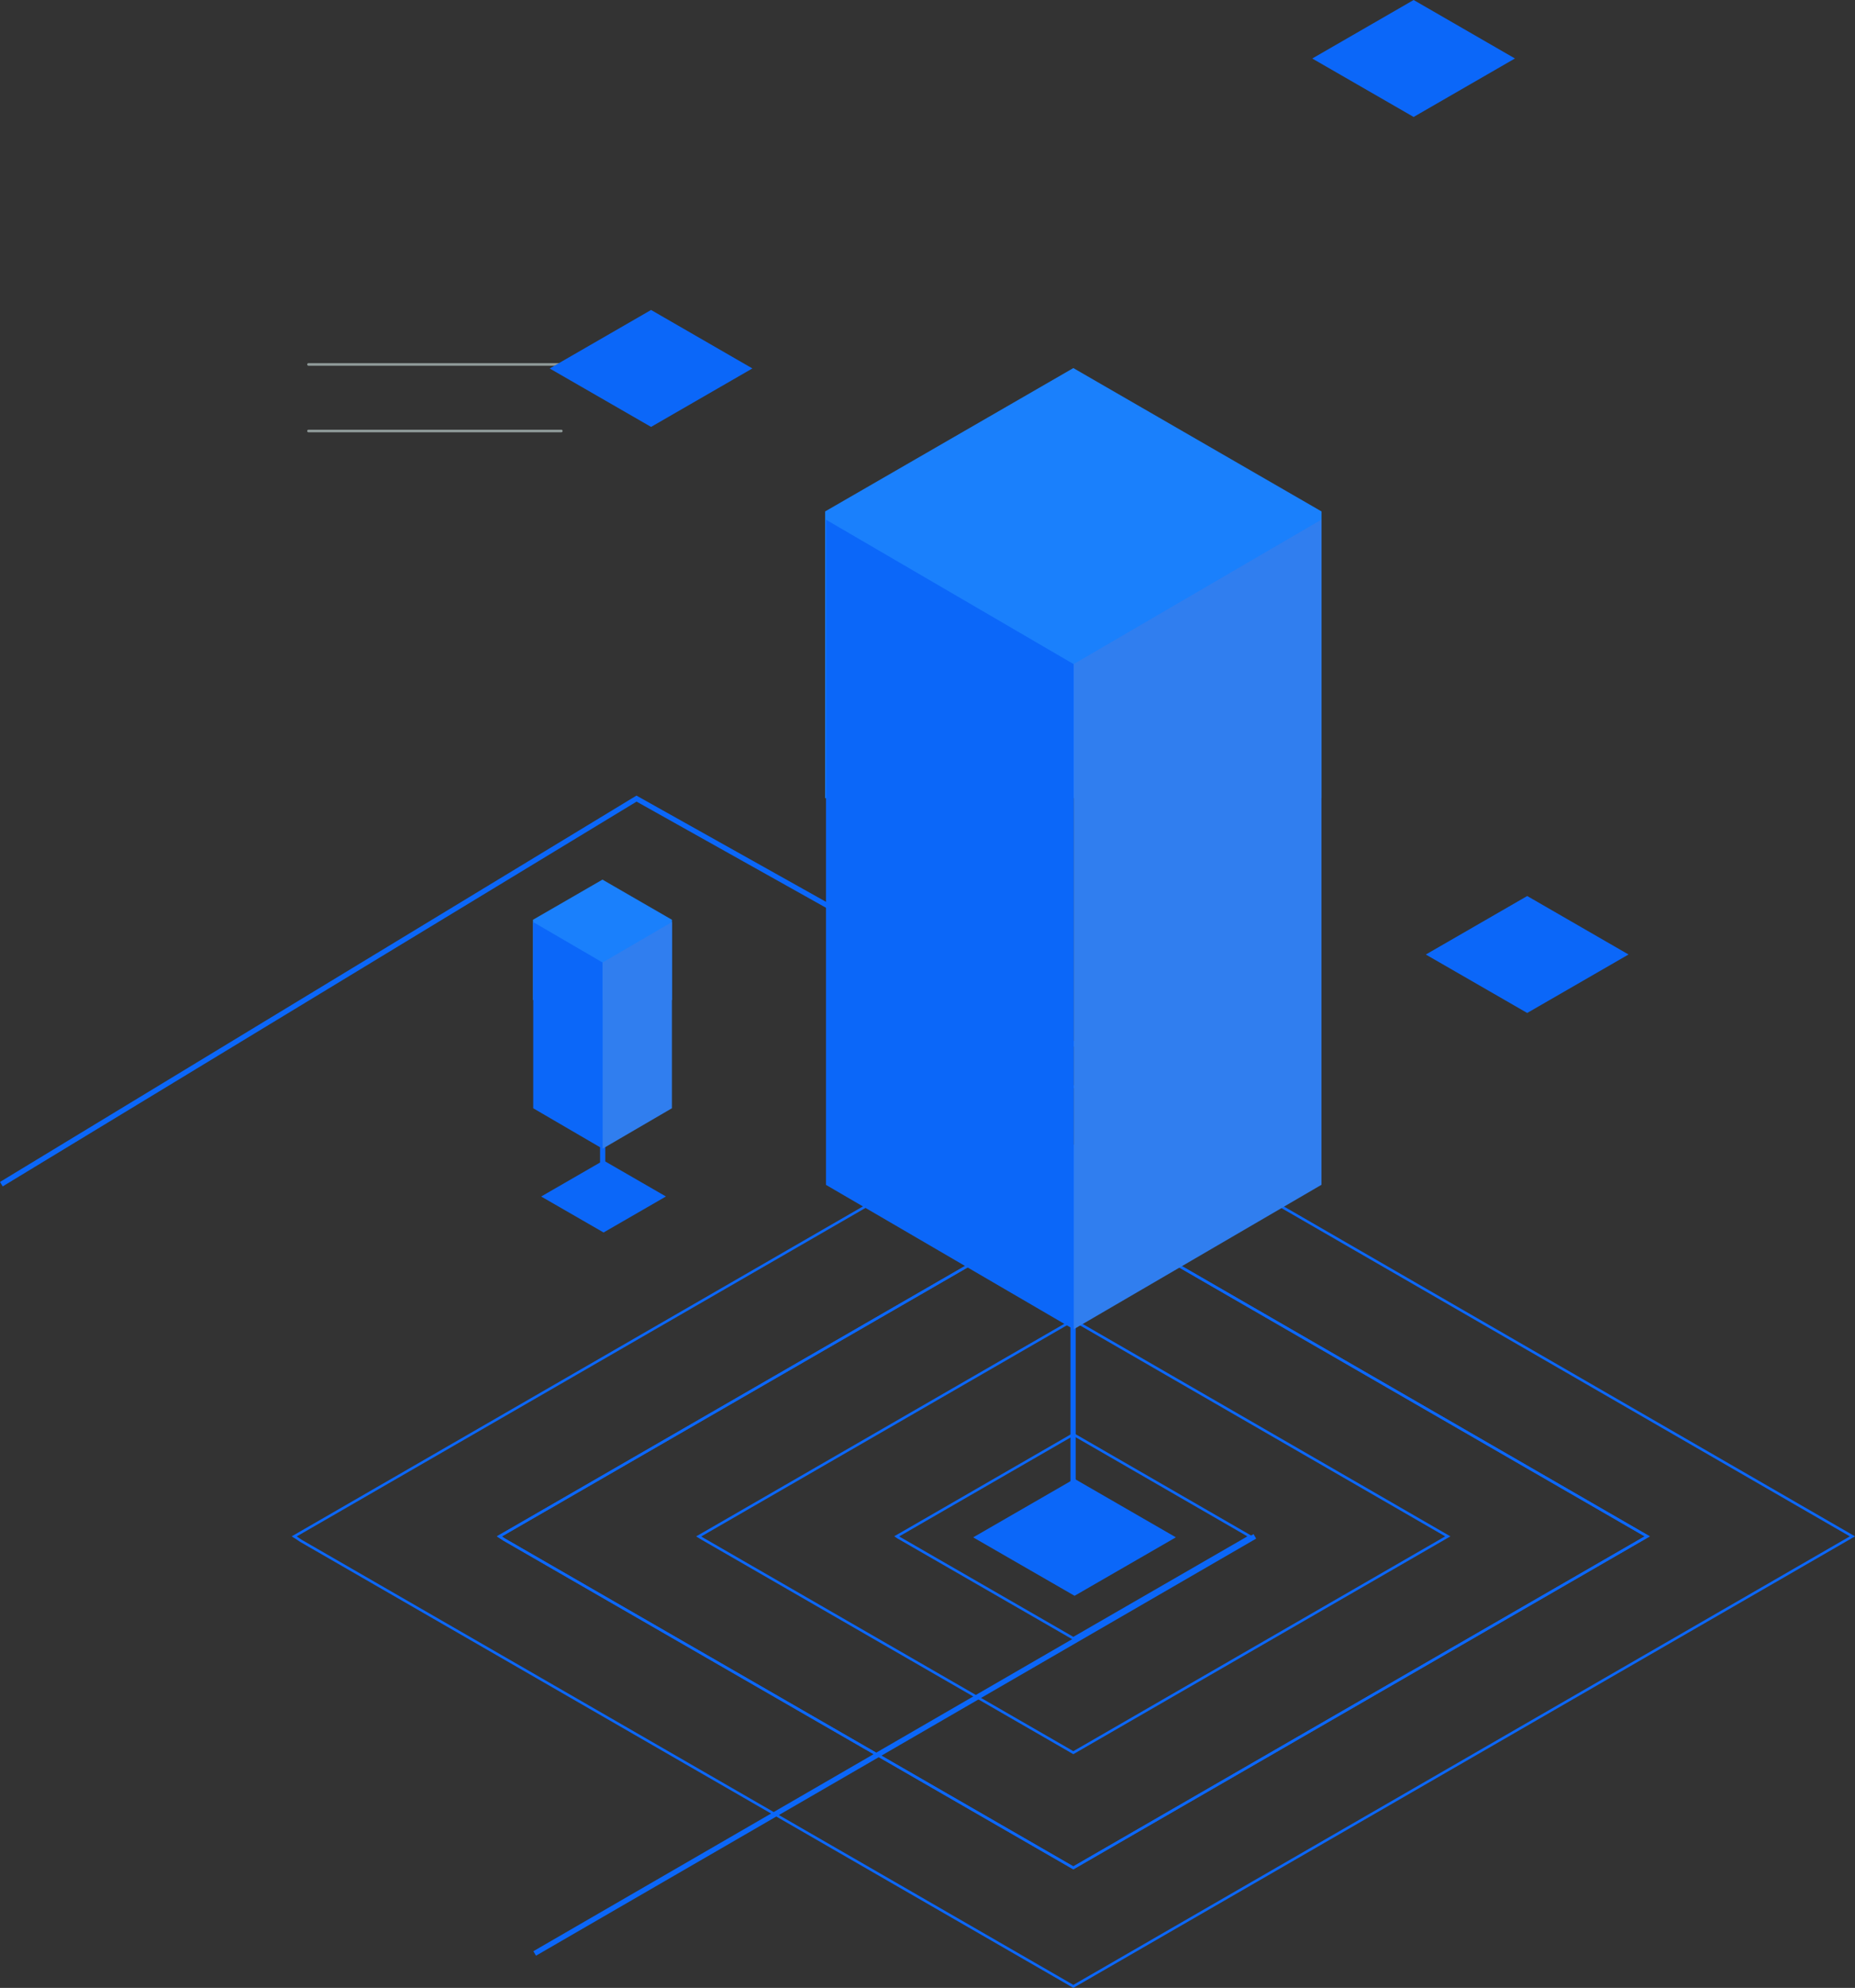<svg xmlns="http://www.w3.org/2000/svg" viewBox="0 0 714.06 764.86"><rect x="0" y="0" width="714.06" height="764.86" fill="#333333" stroke="none"/><defs><style>.cls-1,.cls-2,.cls-3{fill:none;}.cls-1{stroke:#e9fffd;stroke-linecap:round;stroke-linejoin:round;opacity:0.51;}.cls-2,.cls-3{stroke:#0b67f9;stroke-miterlimit:10;}.cls-3{stroke-width:2px;}.cls-4{fill:#0b67f9;}.cls-5{fill:#1a80fc;}.cls-6{fill:#307eef;}</style></defs><title>资源 9</title><g id="图层_2" data-name="图层 2"><g id="图层_1-2" data-name="图层 1"><line class="cls-1" x1="118.75" y1="140.22" x2="216.07" y2="140.22"/><line class="cls-1" x1="118.75" y1="165.83" x2="216.07" y2="165.83"/><path class="cls-2" d="M413.17,718.68,634.09,591.13,413.17,463.59,192.24,591.13c.3.18,1.88,1.26,1.88,1.26Z"/><path class="cls-2" d="M413.17,718.68,634.09,591.13,413.17,463.59,192.24,591.13c.3.18,1.88,1.26,1.88,1.26Z"/><path class="cls-2" d="M413.17,764.28l299.9-173.15L413.17,418,113.27,591.13c.41.24,2.55,1.71,2.55,1.71Z"/><path class="cls-2" d="M413.17,674.36l144.15-83.23L413.17,507.91,269,591.13c.2.11,1.23.82,1.23.82Z"/><path class="cls-2" d="M413.17,630.37l68-39.24-68-39.24-68,39.24.58.39Z"/><line class="cls-3" x1="413.07" y1="440.41" x2="413.07" y2="592.45"/><line class="cls-3" x1="483.04" y1="591.13" x2="205.82" y2="751.61"/><polyline class="cls-3" points="0.52 455.62 245.02 307.27 473.33 435.16"/><path class="cls-4" d="M413.64,614l39-22.5-39-22.5-39,22.5.33.22Z"/><path class="cls-4" d="M544.16,45l39-22.5L544.16,0l-39,22.5.33.22Z"/><path class="cls-4" d="M250.62,164.26l39-22.5-39-22.5-39,22.5.33.22Z"/><path class="cls-4" d="M587.88,389.75l39-22.5-39-22.5-39,22.5.33.22Z"/><polyline class="cls-5" points="317.62 307.11 317.62 196.78 413.17 141.62 508.71 196.78 508.71 307.11"/><polygon class="cls-4" points="317.96 455.9 413.29 511.46 413.29 255.53 317.96 199.96 317.96 455.9"/><polygon class="cls-6" points="508.68 455.86 413.34 511.43 413.34 255.49 508.68 199.92 508.68 455.86"/><line class="cls-3" x1="231.99" y1="367.39" x2="231.99" y2="460.95"/><path class="cls-4" d="M232.34,474.21l24-13.85-24-13.85-24,13.85.2.14Z"/><polyline class="cls-5" points="205.16 384.77 205.16 353.89 231.91 338.44 258.66 353.89 258.66 384.77"/><polygon class="cls-4" points="205.26 426.42 231.95 441.98 231.95 370.33 205.26 354.78 205.26 426.42"/><polygon class="cls-6" points="258.65 426.41 231.96 441.97 231.96 370.32 258.65 354.77 258.65 426.41"/></g></g></svg>